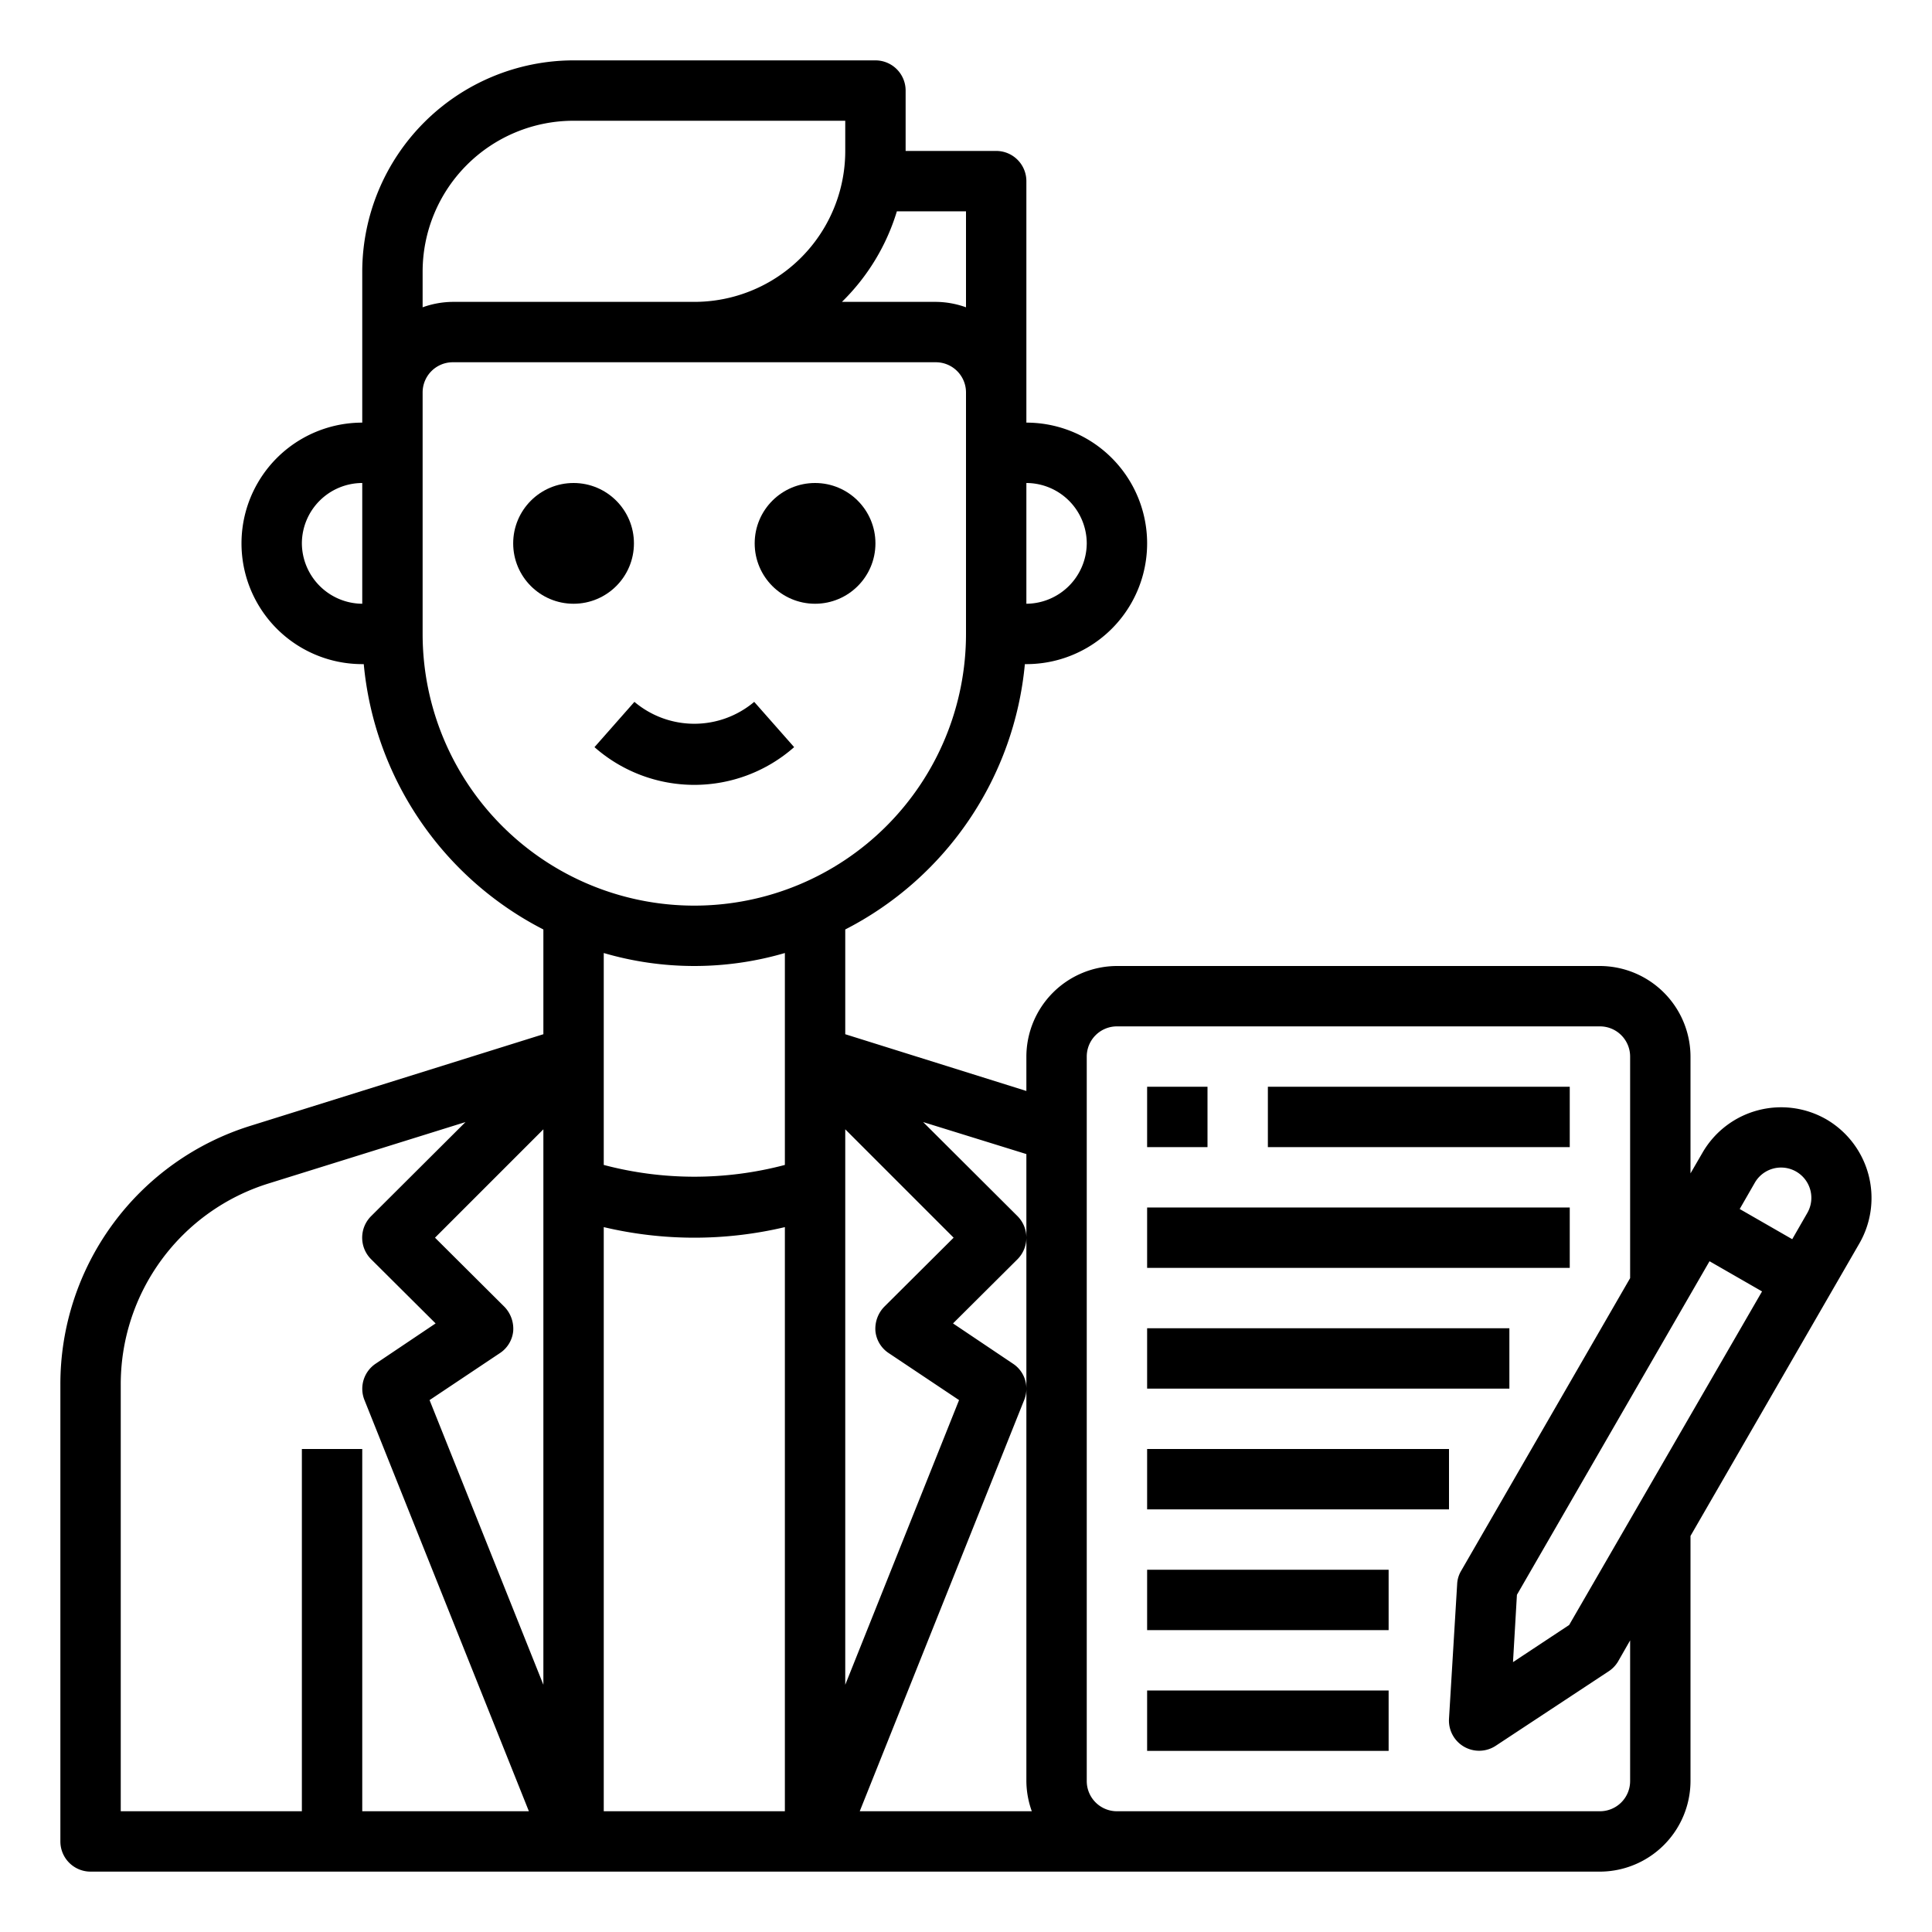 <svg xmlns="http://www.w3.org/2000/svg" viewBox="0 0 64 64" x="0px" y="0px"><rect x="38" y="44" width="12" height="2"></rect><rect x="38" y="48" width="10" height="2"></rect><rect x="38" y="52" width="8" height="2"></rect><rect x="38" y="56" width="8" height="2"></rect><rect x="38" y="40" width="14" height="2"></rect><rect x="42" y="36" width="10" height="2"></rect><rect x="38" y="36" width="2" height="2"></rect><path d="M60.5,37.08a3.007,3.007,0,0,0-4.1,1.1l-.4.69V35a3.009,3.009,0,0,0-3-3H37a3.009,3.009,0,0,0-3,3v1.14l-6-1.88V30.79A11.028,11.028,0,0,0,33.95,22H34a4,4,0,0,0,0-8V6a1,1,0,0,0-1-1H30V3a1,1,0,0,0-1-1H19a7.008,7.008,0,0,0-7,7v5a4,4,0,1,0,0,8h.05A11.028,11.028,0,0,0,18,30.79v3.47L8.31,37.29A8.963,8.963,0,0,0,2,45.88V61a1,1,0,0,0,1,1H53a3.009,3.009,0,0,0,3-3V50.88l5.6-9.7A3.016,3.016,0,0,0,60.5,37.08ZM34,16a2.006,2.006,0,0,1,2,2,2.015,2.015,0,0,1-2,2ZM12,20a2.015,2.015,0,0,1-2-2,2.006,2.006,0,0,1,2-2Zm0,40V48H10V60H4V45.88A6.964,6.964,0,0,1,8.91,39.2l6.51-2.03-3.13,3.12a1.008,1.008,0,0,0,0,1.42l2.14,2.13-1.98,1.33a1,1,0,0,0-.38,1.2L17.52,60Zm6-4.19-3.77-9.43,2.32-1.55A.989.989,0,0,0,17,44.1a1.046,1.046,0,0,0-.29-.81L14.41,41,18,37.41ZM29.71,7H32v3.18A3,3,0,0,0,31,10H27.89A7.065,7.065,0,0,0,29.71,7ZM14,9a5,5,0,0,1,5-5h9V5a5,5,0,0,1-5,5H15a3,3,0,0,0-1,.18Zm0,12V13a1,1,0,0,1,1-1H31a1,1,0,0,1,1,1v8a9,9,0,0,1-18,0ZM26,60H20V40.65a13.032,13.032,0,0,0,6,0Zm0-21.41a11.733,11.733,0,0,1-6,0V31.57a10.68,10.68,0,0,0,6,0Zm2-1.18L31.59,41l-2.3,2.29a1.046,1.046,0,0,0-.29.81.989.989,0,0,0,.45.73l2.32,1.55L28,55.81ZM28.48,60l5.45-13.63A.971.971,0,0,0,34,46a.984.984,0,0,0-.45-.83l-1.98-1.33,2.14-2.13a1.014,1.014,0,0,0,0-1.42l-3.13-3.12L34,38.23V59a3,3,0,0,0,.18,1ZM54,59a1,1,0,0,1-1,1H37a1,1,0,0,1-1-1V35a1,1,0,0,1,1-1H53a1,1,0,0,1,1,1v7.34l-5.6,9.7a.942.942,0,0,0-.13.44L48,56.94a1,1,0,0,0,1.55.89l3.73-2.46a1.009,1.009,0,0,0,.32-.33l.4-.7Zm-2.02-5.17-1.86,1.23.13-2.23,6.38-11.05,1.74,1Zm7.89-13.65-.5.87-1.74-1,.5-.87a1,1,0,1,1,1.74,1Z"></path><circle cx="19" cy="18" r="2"></circle><circle cx="27" cy="18" r="2"></circle><path d="M26.307,24.75l-1.323-1.5a3.076,3.076,0,0,1-3.968,0l-1.323,1.5a5,5,0,0,0,6.614,0Z"></path></svg>